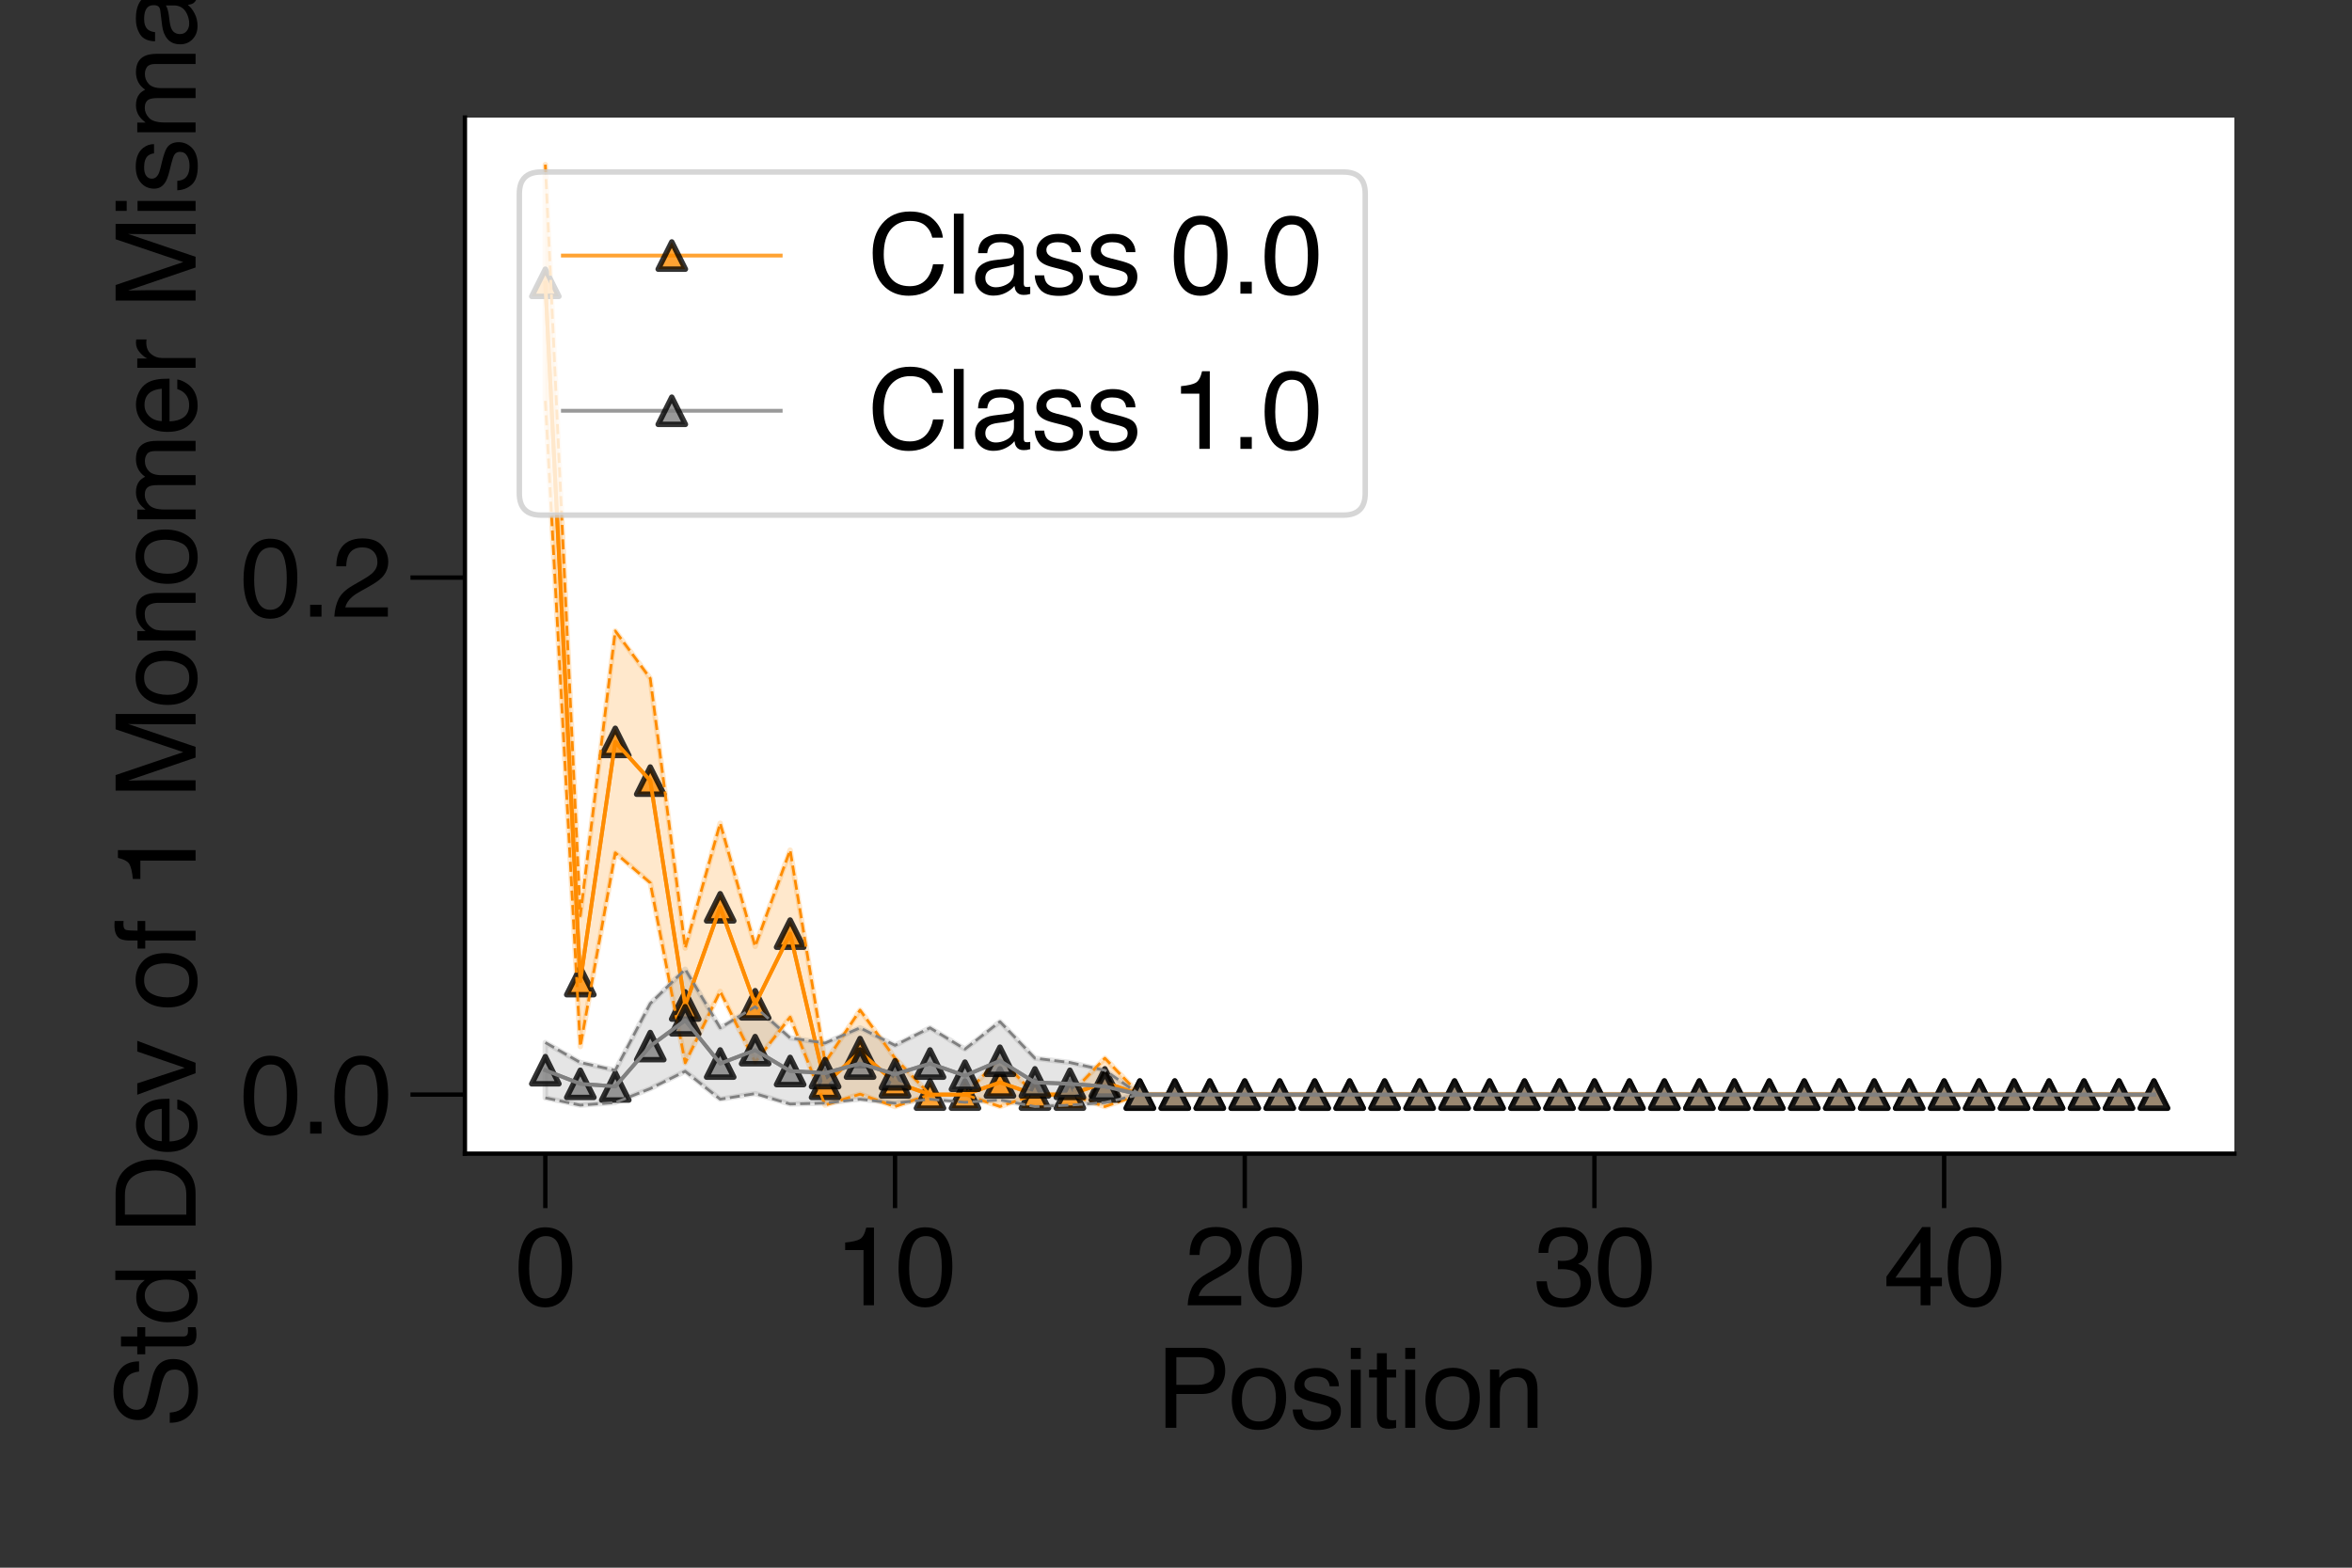 <?xml version="1.0" encoding="utf-8" standalone="no"?>
<!DOCTYPE svg PUBLIC "-//W3C//DTD SVG 1.1//EN"
  "http://www.w3.org/Graphics/SVG/1.1/DTD/svg11.dtd">
<svg height="288pt" version="1.1" viewBox="0 0 432 288" width="432pt" xmlns="http://www.w3.org/2000/svg" xmlns:xlink="http://www.w3.org/1999/xlink">
 <rect x="0" y="0" width="432" height="288" fill="#333333" stroke="none"/>
 <defs>
  <style type="text/css">*{stroke-linecap:butt;stroke-linejoin:round;}</style>
 </defs>
 <g id="figure_1">
  <g id="patch_1">
   <path d="M 0 288 
L 432 288 
L 432 0 
L 0 0 
z
" style="fill:none;"/>
  </g>
  <g id="axes_1">
   <g id="patch_2">
    <path d="M 85.39 211.94 
L 410.4 211.94 
L 410.4 21.6 
L 85.39 21.6 
z
" style="fill:#ffffff;"/>
   </g>
   <g id="PolyCollection_1">
    <defs>
     <path d="M 100.163 -257.748 
L 100.163 -214.356 
L 106.586 -95.747 
L 113.009 -131.325 
L 119.433 -125.814 
L 125.856 -92.743 
L 132.279 -105.871 
L 138.702 -92.869 
L 145.125 -101.139 
L 151.548 -84.972 
L 157.971 -86.997 
L 164.394 -84.712 
L 170.818 -86.915 
L 177.241 -86.915 
L 183.664 -84.712 
L 190.087 -86.915 
L 196.51 -86.915 
L 202.933 -84.712 
L 209.356 -86.915 
L 215.779 -86.915 
L 222.203 -86.915 
L 228.626 -86.915 
L 235.049 -86.915 
L 241.472 -86.915 
L 247.895 -86.915 
L 254.318 -86.915 
L 260.741 -86.915 
L 267.164 -86.915 
L 273.587 -86.915 
L 280.011 -86.915 
L 286.434 -86.915 
L 292.857 -86.915 
L 299.28 -86.915 
L 305.703 -86.915 
L 312.126 -86.915 
L 318.549 -86.915 
L 324.972 -86.915 
L 331.396 -86.915 
L 337.819 -86.915 
L 344.242 -86.915 
L 350.665 -86.915 
L 357.088 -86.915 
L 363.511 -86.915 
L 369.934 -86.915 
L 376.357 -86.915 
L 382.781 -86.915 
L 389.204 -86.915 
L 395.627 -86.915 
L 395.627 -86.915 
L 395.627 -86.915 
L 389.204 -86.915 
L 382.781 -86.915 
L 376.357 -86.915 
L 369.934 -86.915 
L 363.511 -86.915 
L 357.088 -86.915 
L 350.665 -86.915 
L 344.242 -86.915 
L 337.819 -86.915 
L 331.396 -86.915 
L 324.972 -86.915 
L 318.549 -86.915 
L 312.126 -86.915 
L 305.703 -86.915 
L 299.28 -86.915 
L 292.857 -86.915 
L 286.434 -86.915 
L 280.011 -86.915 
L 273.587 -86.915 
L 267.164 -86.915 
L 260.741 -86.915 
L 254.318 -86.915 
L 247.895 -86.915 
L 241.472 -86.915 
L 235.049 -86.915 
L 228.626 -86.915 
L 222.203 -86.915 
L 215.779 -86.915 
L 209.356 -86.915 
L 202.933 -93.596 
L 196.51 -86.915 
L 190.087 -86.915 
L 183.664 -93.596 
L 177.241 -86.915 
L 170.818 -86.915 
L 164.394 -93.596 
L 157.971 -102.435 
L 151.548 -92.807 
L 145.125 -131.825 
L 138.702 -114.136 
L 132.279 -136.764 
L 125.856 -113.827 
L 119.433 -163.373 
L 113.009 -172.09 
L 106.586 -119.778 
L 100.163 -257.748 
z
" id="mf8b99cc7fe" style="stroke:#ff8c00;stroke-opacity:0.2;"/>
    </defs>
    <g clip-path="url(#pf166069896)">
     <use style="fill:#ff8c00;fill-opacity:0.2;stroke:#ff8c00;stroke-opacity:0.2;" x="0" xlink:href="#mf8b99cc7fe" y="288"/>
    </g>
   </g>
   <g id="PolyCollection_2">
    <defs>
     <path d="M 100.163 -96.469 
L 100.163 -86.315 
L 106.586 -84.972 
L 113.009 -85.446 
L 119.433 -88.009 
L 125.856 -91.194 
L 132.279 -86.063 
L 138.702 -87.09 
L 145.125 -85.175 
L 151.548 -85.352 
L 157.971 -86.063 
L 164.394 -85.333 
L 170.818 -86.063 
L 177.241 -85.495 
L 183.664 -85.943 
L 190.087 -84.712 
L 196.51 -84.972 
L 202.933 -85.446 
L 209.356 -86.915 
L 215.779 -86.915 
L 222.203 -86.915 
L 228.626 -86.915 
L 235.049 -86.915 
L 241.472 -86.915 
L 247.895 -86.915 
L 254.318 -86.915 
L 260.741 -86.915 
L 267.164 -86.915 
L 273.587 -86.915 
L 280.011 -86.915 
L 286.434 -86.915 
L 292.857 -86.915 
L 299.28 -86.915 
L 305.703 -86.915 
L 312.126 -86.915 
L 318.549 -86.915 
L 324.972 -86.915 
L 331.396 -86.915 
L 337.819 -86.915 
L 344.242 -86.915 
L 350.665 -86.915 
L 357.088 -86.915 
L 363.511 -86.915 
L 369.934 -86.915 
L 376.357 -86.915 
L 382.781 -86.915 
L 389.204 -86.915 
L 395.627 -86.915 
L 395.627 -86.915 
L 395.627 -86.915 
L 389.204 -86.915 
L 382.781 -86.915 
L 376.357 -86.915 
L 369.934 -86.915 
L 363.511 -86.915 
L 357.088 -86.915 
L 350.665 -86.915 
L 344.242 -86.915 
L 337.819 -86.915 
L 331.396 -86.915 
L 324.972 -86.915 
L 318.549 -86.915 
L 312.126 -86.915 
L 305.703 -86.915 
L 299.28 -86.915 
L 292.857 -86.915 
L 286.434 -86.915 
L 280.011 -86.915 
L 273.587 -86.915 
L 267.164 -86.915 
L 260.741 -86.915 
L 254.318 -86.915 
L 247.895 -86.915 
L 241.472 -86.915 
L 235.049 -86.915 
L 228.626 -86.915 
L 222.203 -86.915 
L 215.779 -86.915 
L 209.356 -86.915 
L 202.933 -91.369 
L 196.51 -92.807 
L 190.087 -93.596 
L 183.664 -100.311 
L 177.241 -95.269 
L 170.818 -99.177 
L 164.394 -95.96 
L 157.971 -99.177 
L 151.548 -96.376 
L 145.125 -97.324 
L 138.702 -103.063 
L 132.279 -99.177 
L 125.856 -109.935 
L 119.433 -103.637 
L 113.009 -91.369 
L 106.586 -92.807 
L 100.163 -96.469 
z
" id="m84f4178a28" style="stroke:#808080;stroke-opacity:0.2;"/>
    </defs>
    <g clip-path="url(#pf166069896)">
     <use style="fill:#808080;fill-opacity:0.2;stroke:#808080;stroke-opacity:0.2;" x="0" xlink:href="#m84f4178a28" y="288"/>
    </g>
   </g>
   <g id="matplotlib.axis_1">
    <g id="xtick_1">
     <g id="line2d_1">
      <defs>
       <path d="M 0 0 
L 0 10 
" id="ma5771b38b2" style="stroke:#000000;stroke-width:0.8;"/>
      </defs>
      <g>
       <use style="stroke:#000000;stroke-width:0.8;" x="100.163" xlink:href="#ma5771b38b2" y="211.94"/>
      </g>
     </g>
     <g id="text_1">
      <!-- 0 -->
      <g transform="translate(94.602 239.787)scale(0.2 -0.2)">
       <defs>
        <path d="M 1731 4475 
Q 2600 4475 2988 3759 
Q 3288 3206 3288 2244 
Q 3288 1331 3016 734 
Q 2622 -122 1728 -122 
Q 922 -122 528 578 
Q 200 1163 200 2147 
Q 200 2909 397 3456 
Q 766 4475 1731 4475 
z
M 1725 391 
Q 2163 391 2422 778 
Q 2681 1166 2681 2222 
Q 2681 2984 2493 3476 
Q 2306 3969 1766 3969 
Q 1269 3969 1039 3501 
Q 809 3034 809 2125 
Q 809 1441 956 1025 
Q 1181 391 1725 391 
z
" id="Helvetica-30" transform="scale(0.016)"/>
       </defs>
       <use xlink:href="#Helvetica-30"/>
      </g>
     </g>
    </g>
    <g id="xtick_2">
     <g id="line2d_2">
      <g>
       <use style="stroke:#000000;stroke-width:0.8;" x="164.394" xlink:href="#ma5771b38b2" y="211.94"/>
      </g>
     </g>
     <g id="text_2">
      <!-- 10 -->
      <g transform="translate(153.273 239.787)scale(0.2 -0.2)">
       <defs>
        <path d="M 613 3169 
L 613 3600 
Q 1222 3659 1462 3798 
Q 1703 3938 1822 4456 
L 2266 4456 
L 2266 0 
L 1666 0 
L 1666 3169 
L 613 3169 
z
" id="Helvetica-31" transform="scale(0.016)"/>
       </defs>
       <use xlink:href="#Helvetica-31"/>
       <use x="55.615" xlink:href="#Helvetica-30"/>
      </g>
     </g>
    </g>
    <g id="xtick_3">
     <g id="line2d_3">
      <g>
       <use style="stroke:#000000;stroke-width:0.8;" x="228.626" xlink:href="#ma5771b38b2" y="211.94"/>
      </g>
     </g>
     <g id="text_3">
      <!-- 20 -->
      <g transform="translate(217.504 239.787)scale(0.2 -0.2)">
       <defs>
        <path d="M 200 0 
Q 231 578 439 1006 
Q 647 1434 1250 1784 
L 1850 2131 
Q 2253 2366 2416 2531 
Q 2672 2791 2672 3125 
Q 2672 3516 2437 3745 
Q 2203 3975 1813 3975 
Q 1234 3975 1013 3538 
Q 894 3303 881 2888 
L 309 2888 
Q 319 3472 525 3841 
Q 891 4491 1816 4491 
Q 2584 4491 2939 4075 
Q 3294 3659 3294 3150 
Q 3294 2613 2916 2231 
Q 2697 2009 2131 1694 
L 1703 1456 
Q 1397 1288 1222 1134 
Q 909 863 828 531 
L 3272 531 
L 3272 0 
L 200 0 
z
" id="Helvetica-32" transform="scale(0.016)"/>
       </defs>
       <use xlink:href="#Helvetica-32"/>
       <use x="55.615" xlink:href="#Helvetica-30"/>
      </g>
     </g>
    </g>
    <g id="xtick_4">
     <g id="line2d_4">
      <g>
       <use style="stroke:#000000;stroke-width:0.8;" x="292.857" xlink:href="#ma5771b38b2" y="211.94"/>
      </g>
     </g>
     <g id="text_4">
      <!-- 30 -->
      <g transform="translate(281.735 239.787)scale(0.2 -0.2)">
       <defs>
        <path d="M 1663 -122 
Q 869 -122 511 314 
Q 153 750 153 1375 
L 741 1375 
Q 778 941 903 744 
Q 1122 391 1694 391 
Q 2138 391 2406 628 
Q 2675 866 2675 1241 
Q 2675 1703 2392 1887 
Q 2109 2072 1606 2072 
Q 1550 2072 1492 2070 
Q 1434 2069 1375 2066 
L 1375 2563 
Q 1463 2553 1522 2550 
Q 1581 2547 1650 2547 
Q 1966 2547 2169 2647 
Q 2525 2822 2525 3272 
Q 2525 3606 2287 3787 
Q 2050 3969 1734 3969 
Q 1172 3969 956 3594 
Q 838 3388 822 3006 
L 266 3006 
Q 266 3506 466 3856 
Q 809 4481 1675 4481 
Q 2359 4481 2734 4176 
Q 3109 3872 3109 3294 
Q 3109 2881 2888 2625 
Q 2750 2466 2531 2375 
Q 2884 2278 3082 2001 
Q 3281 1725 3281 1325 
Q 3281 684 2859 281 
Q 2438 -122 1663 -122 
z
" id="Helvetica-33" transform="scale(0.016)"/>
       </defs>
       <use xlink:href="#Helvetica-33"/>
       <use x="55.615" xlink:href="#Helvetica-30"/>
      </g>
     </g>
    </g>
    <g id="xtick_5">
     <g id="line2d_5">
      <g>
       <use style="stroke:#000000;stroke-width:0.8;" x="357.088" xlink:href="#ma5771b38b2" y="211.94"/>
      </g>
     </g>
     <g id="text_5">
      <!-- 40 -->
      <g transform="translate(345.966 239.787)scale(0.2 -0.2)">
       <defs>
        <path d="M 2116 1584 
L 2116 3613 
L 681 1584 
L 2116 1584 
z
M 2125 0 
L 2125 1094 
L 163 1094 
L 163 1644 
L 2213 4488 
L 2688 4488 
L 2688 1584 
L 3347 1584 
L 3347 1094 
L 2688 1094 
L 2688 0 
L 2125 0 
z
" id="Helvetica-34" transform="scale(0.016)"/>
       </defs>
       <use xlink:href="#Helvetica-34"/>
       <use x="55.615" xlink:href="#Helvetica-30"/>
      </g>
     </g>
    </g>
    <g id="text_6">
     <!-- Position -->
     <g transform="translate(212.32 262.303)scale(0.2 -0.2)">
      <defs>
       <path d="M 547 4591 
L 2613 4591 
Q 3225 4591 3600 4245 
Q 3975 3900 3975 3275 
Q 3975 2738 3640 2339 
Q 3306 1941 2613 1941 
L 1169 1941 
L 1169 0 
L 547 0 
L 547 4591 
z
M 3347 3272 
Q 3347 3778 2972 3959 
Q 2766 4056 2406 4056 
L 1169 4056 
L 1169 2466 
L 2406 2466 
Q 2825 2466 3086 2644 
Q 3347 2822 3347 3272 
z
" id="Helvetica-50" transform="scale(0.016)"/>
       <path d="M 1741 363 
Q 2300 363 2508 786 
Q 2716 1209 2716 1728 
Q 2716 2197 2566 2491 
Q 2328 2953 1747 2953 
Q 1231 2953 997 2559 
Q 763 2166 763 1609 
Q 763 1075 997 719 
Q 1231 363 1741 363 
z
M 1763 3444 
Q 2409 3444 2856 3012 
Q 3303 2581 3303 1744 
Q 3303 934 2909 406 
Q 2516 -122 1688 -122 
Q 997 -122 590 345 
Q 184 813 184 1600 
Q 184 2444 612 2944 
Q 1041 3444 1763 3444 
z
M 1744 3428 
L 1744 3428 
z
" id="Helvetica-6f" transform="scale(0.016)"/>
       <path d="M 747 1050 
Q 772 769 888 619 
Q 1100 347 1625 347 
Q 1938 347 2175 483 
Q 2413 619 2413 903 
Q 2413 1119 2222 1231 
Q 2100 1300 1741 1391 
L 1294 1503 
Q 866 1609 663 1741 
Q 300 1969 300 2372 
Q 300 2847 642 3140 
Q 984 3434 1563 3434 
Q 2319 3434 2653 2991 
Q 2863 2709 2856 2384 
L 2325 2384 
Q 2309 2575 2191 2731 
Q 1997 2953 1519 2953 
Q 1200 2953 1036 2831 
Q 872 2709 872 2509 
Q 872 2291 1088 2159 
Q 1213 2081 1456 2022 
L 1828 1931 
Q 2434 1784 2641 1647 
Q 2969 1431 2969 969 
Q 2969 522 2630 197 
Q 2291 -128 1597 -128 
Q 850 -128 539 211 
Q 228 550 206 1050 
L 747 1050 
z
M 1578 3428 
L 1578 3428 
z
" id="Helvetica-73" transform="scale(0.016)"/>
       <path d="M 413 3331 
L 984 3331 
L 984 0 
L 413 0 
L 413 3331 
z
M 413 4591 
L 984 4591 
L 984 3953 
L 413 3953 
L 413 4591 
z
" id="Helvetica-69" transform="scale(0.016)"/>
       <path d="M 525 4281 
L 1094 4281 
L 1094 3347 
L 1628 3347 
L 1628 2888 
L 1094 2888 
L 1094 703 
Q 1094 528 1213 469 
Q 1278 434 1431 434 
Q 1472 434 1519 436 
Q 1566 438 1628 444 
L 1628 0 
Q 1531 -28 1426 -40 
Q 1322 -53 1200 -53 
Q 806 -53 665 148 
Q 525 350 525 672 
L 525 2888 
L 72 2888 
L 72 3347 
L 525 3347 
L 525 4281 
z
" id="Helvetica-74" transform="scale(0.016)"/>
       <path d="M 413 3347 
L 947 3347 
L 947 2872 
Q 1184 3166 1450 3294 
Q 1716 3422 2041 3422 
Q 2753 3422 3003 2925 
Q 3141 2653 3141 2147 
L 3141 0 
L 2569 0 
L 2569 2109 
Q 2569 2416 2478 2603 
Q 2328 2916 1934 2916 
Q 1734 2916 1606 2875 
Q 1375 2806 1200 2600 
Q 1059 2434 1017 2257 
Q 975 2081 975 1753 
L 975 0 
L 413 0 
L 413 3347 
z
M 1734 3428 
L 1734 3428 
z
" id="Helvetica-6e" transform="scale(0.016)"/>
      </defs>
      <use xlink:href="#Helvetica-50"/>
      <use x="66.699" xlink:href="#Helvetica-6f"/>
      <use x="122.314" xlink:href="#Helvetica-73"/>
      <use x="172.314" xlink:href="#Helvetica-69"/>
      <use x="194.531" xlink:href="#Helvetica-74"/>
      <use x="222.314" xlink:href="#Helvetica-69"/>
      <use x="244.531" xlink:href="#Helvetica-6f"/>
      <use x="300.146" xlink:href="#Helvetica-6e"/>
     </g>
    </g>
   </g>
   <g id="matplotlib.axis_2">
    <g id="ytick_1">
     <g id="line2d_6">
      <defs>
       <path d="M 0 0 
L -10 0 
" id="m9d0abf5a95" style="stroke:#000000;stroke-width:0.8;"/>
      </defs>
      <g>
       <use style="stroke:#000000;stroke-width:0.8;" x="85.39" xlink:href="#m9d0abf5a95" y="201.085"/>
      </g>
     </g>
     <g id="text_7">
      <!-- 0.0 -->
      <g transform="translate(44.09 208.258)scale(0.2 -0.2)">
       <defs>
        <path d="M 547 681 
L 1200 681 
L 1200 0 
L 547 0 
L 547 681 
z
" id="Helvetica-2e" transform="scale(0.016)"/>
       </defs>
       <use xlink:href="#Helvetica-30"/>
       <use x="55.615" xlink:href="#Helvetica-2e"/>
       <use x="83.398" xlink:href="#Helvetica-30"/>
      </g>
     </g>
    </g>
    <g id="ytick_2">
     <g id="line2d_7">
      <g>
       <use style="stroke:#000000;stroke-width:0.8;" x="85.39" xlink:href="#m9d0abf5a95" y="106.108"/>
      </g>
     </g>
     <g id="text_8">
      <!-- 0.2 -->
      <g transform="translate(44.09 113.281)scale(0.2 -0.2)">
       <use xlink:href="#Helvetica-30"/>
       <use x="55.615" xlink:href="#Helvetica-2e"/>
       <use x="83.398" xlink:href="#Helvetica-32"/>
      </g>
     </g>
    </g>
    <g id="text_9">
     <!-- Std Dev of 1 Monomer Mismatch -->
     <g transform="translate(35.921 262.367)rotate(-90)scale(0.2 -0.2)">
      <defs>
       <path d="M 894 1481 
Q 916 1091 1078 847 
Q 1388 391 2169 391 
Q 2519 391 2806 491 
Q 3363 684 3363 1184 
Q 3363 1559 3128 1719 
Q 2891 1875 2384 1991 
L 1763 2131 
Q 1153 2269 900 2434 
Q 463 2722 463 3294 
Q 463 3913 891 4309 
Q 1319 4706 2103 4706 
Q 2825 4706 3329 4357 
Q 3834 4009 3834 3244 
L 3250 3244 
Q 3203 3613 3050 3809 
Q 2766 4169 2084 4169 
Q 1534 4169 1293 3937 
Q 1053 3706 1053 3400 
Q 1053 3063 1334 2906 
Q 1519 2806 2169 2656 
L 2813 2509 
Q 3278 2403 3531 2219 
Q 3969 1897 3969 1284 
Q 3969 522 3414 194 
Q 2859 -134 2125 -134 
Q 1269 -134 784 303 
Q 300 738 309 1481 
L 894 1481 
z
M 2150 4716 
L 2150 4716 
z
" id="Helvetica-53" transform="scale(0.016)"/>
       <path d="M 769 1634 
Q 769 1097 997 734 
Q 1225 372 1728 372 
Q 2119 372 2370 708 
Q 2622 1044 2622 1672 
Q 2622 2306 2362 2611 
Q 2103 2916 1722 2916 
Q 1297 2916 1033 2591 
Q 769 2266 769 1634 
z
M 1616 3406 
Q 2000 3406 2259 3244 
Q 2409 3150 2600 2916 
L 2600 4606 
L 3141 4606 
L 3141 0 
L 2634 0 
L 2634 466 
Q 2438 156 2169 18 
Q 1900 -119 1553 -119 
Q 994 -119 584 351 
Q 175 822 175 1603 
Q 175 2334 548 2870 
Q 922 3406 1616 3406 
z
" id="Helvetica-64" transform="scale(0.016)"/>
       <path id="Helvetica-20" transform="scale(0.016)"/>
       <path d="M 2250 531 
Q 2566 531 2769 597 
Q 3131 719 3363 1066 
Q 3547 1344 3628 1778 
Q 3675 2038 3675 2259 
Q 3675 3113 3336 3584 
Q 2997 4056 2244 4056 
L 1141 4056 
L 1141 531 
L 2250 531 
z
M 516 4591 
L 2375 4591 
Q 3322 4591 3844 3919 
Q 4309 3313 4309 2366 
Q 4309 1634 4034 1044 
Q 3550 0 2369 0 
L 516 0 
L 516 4591 
z
" id="Helvetica-44" transform="scale(0.016)"/>
       <path d="M 1806 3422 
Q 2163 3422 2497 3255 
Q 2831 3088 3006 2822 
Q 3175 2569 3231 2231 
Q 3281 2000 3281 1494 
L 828 1494 
Q 844 984 1069 676 
Q 1294 369 1766 369 
Q 2206 369 2469 659 
Q 2619 828 2681 1050 
L 3234 1050 
Q 3213 866 3089 639 
Q 2966 413 2813 269 
Q 2556 19 2178 -69 
Q 1975 -119 1719 -119 
Q 1094 -119 659 336 
Q 225 791 225 1609 
Q 225 2416 662 2919 
Q 1100 3422 1806 3422 
z
M 2703 1941 
Q 2669 2306 2544 2525 
Q 2313 2931 1772 2931 
Q 1384 2931 1121 2651 
Q 859 2372 844 1941 
L 2703 1941 
z
M 1753 3428 
L 1753 3428 
z
" id="Helvetica-65" transform="scale(0.016)"/>
       <path d="M 688 3347 
L 1581 622 
L 2516 3347 
L 3131 3347 
L 1869 0 
L 1269 0 
L 34 3347 
L 688 3347 
z
" id="Helvetica-76" transform="scale(0.016)"/>
       <path d="M 553 3856 
Q 566 4206 675 4369 
Q 872 4656 1434 4656 
Q 1488 4656 1544 4653 
Q 1600 4650 1672 4644 
L 1672 4131 
Q 1584 4138 1545 4139 
Q 1506 4141 1472 4141 
Q 1216 4141 1166 4008 
Q 1116 3875 1116 3331 
L 1672 3331 
L 1672 2888 
L 1109 2888 
L 1109 0 
L 553 0 
L 553 2888 
L 88 2888 
L 88 3331 
L 553 3331 
L 553 3856 
z
" id="Helvetica-66" transform="scale(0.016)"/>
       <path d="M 472 4591 
L 1363 4591 
L 2681 709 
L 3991 4591 
L 4872 4591 
L 4872 0 
L 4281 0 
L 4281 2709 
Q 4281 2850 4287 3175 
Q 4294 3500 4294 3872 
L 2984 0 
L 2369 0 
L 1050 3872 
L 1050 3731 
Q 1050 3563 1058 3217 
Q 1066 2872 1066 2709 
L 1066 0 
L 472 0 
L 472 4591 
z
" id="Helvetica-4d" transform="scale(0.016)"/>
       <path d="M 413 3347 
L 969 3347 
L 969 2872 
Q 1169 3119 1331 3231 
Q 1609 3422 1963 3422 
Q 2363 3422 2606 3225 
Q 2744 3113 2856 2894 
Q 3044 3163 3297 3292 
Q 3550 3422 3866 3422 
Q 4541 3422 4784 2934 
Q 4916 2672 4916 2228 
L 4916 0 
L 4331 0 
L 4331 2325 
Q 4331 2659 4164 2784 
Q 3997 2909 3756 2909 
Q 3425 2909 3186 2687 
Q 2947 2466 2947 1947 
L 2947 0 
L 2375 0 
L 2375 2184 
Q 2375 2525 2294 2681 
Q 2166 2916 1816 2916 
Q 1497 2916 1236 2669 
Q 975 2422 975 1775 
L 975 0 
L 413 0 
L 413 3347 
z
" id="Helvetica-6d" transform="scale(0.016)"/>
       <path d="M 428 3347 
L 963 3347 
L 963 2769 
Q 1028 2938 1284 3180 
Q 1541 3422 1875 3422 
Q 1891 3422 1928 3419 
Q 1966 3416 2056 3406 
L 2056 2813 
Q 2006 2822 1964 2825 
Q 1922 2828 1872 2828 
Q 1447 2828 1219 2554 
Q 991 2281 991 1925 
L 991 0 
L 428 0 
L 428 3347 
z
" id="Helvetica-72" transform="scale(0.016)"/>
       <path d="M 844 891 
Q 844 647 1022 506 
Q 1200 366 1444 366 
Q 1741 366 2019 503 
Q 2488 731 2488 1250 
L 2488 1703 
Q 2384 1638 2221 1594 
Q 2059 1550 1903 1531 
L 1563 1488 
Q 1256 1447 1103 1359 
Q 844 1213 844 891 
z
M 2206 2028 
Q 2400 2053 2466 2191 
Q 2503 2266 2503 2406 
Q 2503 2694 2298 2823 
Q 2094 2953 1713 2953 
Q 1272 2953 1088 2716 
Q 984 2584 953 2325 
L 428 2325 
Q 444 2944 830 3186 
Q 1216 3428 1725 3428 
Q 2316 3428 2684 3203 
Q 3050 2978 3050 2503 
L 3050 575 
Q 3050 488 3086 434 
Q 3122 381 3238 381 
Q 3275 381 3322 386 
Q 3369 391 3422 400 
L 3422 -16 
Q 3291 -53 3222 -62 
Q 3153 -72 3034 -72 
Q 2744 -72 2613 134 
Q 2544 244 2516 444 
Q 2344 219 2022 53 
Q 1700 -113 1313 -113 
Q 847 -113 551 170 
Q 256 453 256 878 
Q 256 1344 547 1600 
Q 838 1856 1309 1916 
L 2206 2028 
z
M 1741 3428 
L 1741 3428 
z
" id="Helvetica-61" transform="scale(0.016)"/>
       <path d="M 1703 3444 
Q 2269 3444 2623 3169 
Q 2978 2894 3050 2222 
L 2503 2222 
Q 2453 2531 2275 2736 
Q 2097 2941 1703 2941 
Q 1166 2941 934 2416 
Q 784 2075 784 1575 
Q 784 1072 996 728 
Q 1209 384 1666 384 
Q 2016 384 2220 598 
Q 2425 813 2503 1184 
L 3050 1184 
Q 2956 519 2581 211 
Q 2206 -97 1622 -97 
Q 966 -97 575 383 
Q 184 863 184 1581 
Q 184 2463 612 2953 
Q 1041 3444 1703 3444 
z
M 1616 3428 
L 1616 3428 
z
" id="Helvetica-63" transform="scale(0.016)"/>
       <path d="M 413 4606 
L 975 4606 
L 975 2894 
Q 1175 3147 1334 3250 
Q 1606 3428 2013 3428 
Q 2741 3428 3000 2919 
Q 3141 2641 3141 2147 
L 3141 0 
L 2563 0 
L 2563 2109 
Q 2563 2478 2469 2650 
Q 2316 2925 1894 2925 
Q 1544 2925 1259 2684 
Q 975 2444 975 1775 
L 975 0 
L 413 0 
L 413 4606 
z
" id="Helvetica-68" transform="scale(0.016)"/>
      </defs>
      <use xlink:href="#Helvetica-53"/>
      <use x="66.699" xlink:href="#Helvetica-74"/>
      <use x="94.482" xlink:href="#Helvetica-64"/>
      <use x="150.098" xlink:href="#Helvetica-20"/>
      <use x="177.881" xlink:href="#Helvetica-44"/>
      <use x="250.098" xlink:href="#Helvetica-65"/>
      <use x="305.713" xlink:href="#Helvetica-76"/>
      <use x="355.713" xlink:href="#Helvetica-20"/>
      <use x="383.496" xlink:href="#Helvetica-6f"/>
      <use x="439.111" xlink:href="#Helvetica-66"/>
      <use x="466.895" xlink:href="#Helvetica-20"/>
      <use x="494.678" xlink:href="#Helvetica-31"/>
      <use x="550.293" xlink:href="#Helvetica-20"/>
      <use x="578.076" xlink:href="#Helvetica-4d"/>
      <use x="661.377" xlink:href="#Helvetica-6f"/>
      <use x="716.992" xlink:href="#Helvetica-6e"/>
      <use x="772.607" xlink:href="#Helvetica-6f"/>
      <use x="828.223" xlink:href="#Helvetica-6d"/>
      <use x="911.523" xlink:href="#Helvetica-65"/>
      <use x="967.139" xlink:href="#Helvetica-72"/>
      <use x="1000.439" xlink:href="#Helvetica-20"/>
      <use x="1028.223" xlink:href="#Helvetica-4d"/>
      <use x="1111.523" xlink:href="#Helvetica-69"/>
      <use x="1133.74" xlink:href="#Helvetica-73"/>
      <use x="1183.74" xlink:href="#Helvetica-6d"/>
      <use x="1267.041" xlink:href="#Helvetica-61"/>
      <use x="1322.656" xlink:href="#Helvetica-74"/>
      <use x="1350.439" xlink:href="#Helvetica-63"/>
      <use x="1400.439" xlink:href="#Helvetica-68"/>
     </g>
    </g>
   </g>
   <g id="line2d_8">
    <path clip-path="url(#pf166069896)" d="M 100.163 51.948 
L 106.586 180.238 
L 113.009 136.292 
L 119.433 143.407 
L 125.856 184.715 
L 132.279 166.682 
L 138.702 184.498 
L 145.125 171.518 
L 151.548 199.111 
L 157.971 193.284 
L 164.394 198.846 
L 170.818 201.085 
L 177.241 201.085 
L 183.664 198.846 
L 190.087 201.085 
L 196.51 201.085 
L 202.933 198.846 
L 209.356 201.085 
L 215.779 201.085 
L 222.203 201.085 
L 228.626 201.085 
L 235.049 201.085 
L 241.472 201.085 
L 247.895 201.085 
L 254.318 201.085 
L 260.741 201.085 
L 267.164 201.085 
L 273.587 201.085 
L 280.011 201.085 
L 286.434 201.085 
L 292.857 201.085 
L 299.28 201.085 
L 305.703 201.085 
L 312.126 201.085 
L 318.549 201.085 
L 324.972 201.085 
L 331.396 201.085 
L 337.819 201.085 
L 344.242 201.085 
L 350.665 201.085 
L 357.088 201.085 
L 363.511 201.085 
L 369.934 201.085 
L 376.357 201.085 
L 382.781 201.085 
L 389.204 201.085 
L 395.627 201.085 
" style="fill:none;stroke:#ff8c00;stroke-linecap:square;stroke-opacity:0.8;stroke-width:0.7;"/>
    <defs>
     <path d="M 0 -2.5 
L -2.5 2.5 
L 2.5 2.5 
z
" id="m9ff96c1c00" style="stroke:#000000;stroke-linejoin:miter;stroke-opacity:0.8;"/>
    </defs>
    <g clip-path="url(#pf166069896)">
     <use style="fill:#ff8c00;fill-opacity:0.8;stroke:#000000;stroke-linejoin:miter;stroke-opacity:0.8;" x="100.163" xlink:href="#m9ff96c1c00" y="51.948"/>
     <use style="fill:#ff8c00;fill-opacity:0.8;stroke:#000000;stroke-linejoin:miter;stroke-opacity:0.8;" x="106.586" xlink:href="#m9ff96c1c00" y="180.238"/>
     <use style="fill:#ff8c00;fill-opacity:0.8;stroke:#000000;stroke-linejoin:miter;stroke-opacity:0.8;" x="113.009" xlink:href="#m9ff96c1c00" y="136.292"/>
     <use style="fill:#ff8c00;fill-opacity:0.8;stroke:#000000;stroke-linejoin:miter;stroke-opacity:0.8;" x="119.433" xlink:href="#m9ff96c1c00" y="143.407"/>
     <use style="fill:#ff8c00;fill-opacity:0.8;stroke:#000000;stroke-linejoin:miter;stroke-opacity:0.8;" x="125.856" xlink:href="#m9ff96c1c00" y="184.715"/>
     <use style="fill:#ff8c00;fill-opacity:0.8;stroke:#000000;stroke-linejoin:miter;stroke-opacity:0.8;" x="132.279" xlink:href="#m9ff96c1c00" y="166.682"/>
     <use style="fill:#ff8c00;fill-opacity:0.8;stroke:#000000;stroke-linejoin:miter;stroke-opacity:0.8;" x="138.702" xlink:href="#m9ff96c1c00" y="184.498"/>
     <use style="fill:#ff8c00;fill-opacity:0.8;stroke:#000000;stroke-linejoin:miter;stroke-opacity:0.8;" x="145.125" xlink:href="#m9ff96c1c00" y="171.518"/>
     <use style="fill:#ff8c00;fill-opacity:0.8;stroke:#000000;stroke-linejoin:miter;stroke-opacity:0.8;" x="151.548" xlink:href="#m9ff96c1c00" y="199.111"/>
     <use style="fill:#ff8c00;fill-opacity:0.8;stroke:#000000;stroke-linejoin:miter;stroke-opacity:0.8;" x="157.971" xlink:href="#m9ff96c1c00" y="193.284"/>
     <use style="fill:#ff8c00;fill-opacity:0.8;stroke:#000000;stroke-linejoin:miter;stroke-opacity:0.8;" x="164.394" xlink:href="#m9ff96c1c00" y="198.846"/>
     <use style="fill:#ff8c00;fill-opacity:0.8;stroke:#000000;stroke-linejoin:miter;stroke-opacity:0.8;" x="170.818" xlink:href="#m9ff96c1c00" y="201.085"/>
     <use style="fill:#ff8c00;fill-opacity:0.8;stroke:#000000;stroke-linejoin:miter;stroke-opacity:0.8;" x="177.241" xlink:href="#m9ff96c1c00" y="201.085"/>
     <use style="fill:#ff8c00;fill-opacity:0.8;stroke:#000000;stroke-linejoin:miter;stroke-opacity:0.8;" x="183.664" xlink:href="#m9ff96c1c00" y="198.846"/>
     <use style="fill:#ff8c00;fill-opacity:0.8;stroke:#000000;stroke-linejoin:miter;stroke-opacity:0.8;" x="190.087" xlink:href="#m9ff96c1c00" y="201.085"/>
     <use style="fill:#ff8c00;fill-opacity:0.8;stroke:#000000;stroke-linejoin:miter;stroke-opacity:0.8;" x="196.51" xlink:href="#m9ff96c1c00" y="201.085"/>
     <use style="fill:#ff8c00;fill-opacity:0.8;stroke:#000000;stroke-linejoin:miter;stroke-opacity:0.8;" x="202.933" xlink:href="#m9ff96c1c00" y="198.846"/>
     <use style="fill:#ff8c00;fill-opacity:0.8;stroke:#000000;stroke-linejoin:miter;stroke-opacity:0.8;" x="209.356" xlink:href="#m9ff96c1c00" y="201.085"/>
     <use style="fill:#ff8c00;fill-opacity:0.8;stroke:#000000;stroke-linejoin:miter;stroke-opacity:0.8;" x="215.779" xlink:href="#m9ff96c1c00" y="201.085"/>
     <use style="fill:#ff8c00;fill-opacity:0.8;stroke:#000000;stroke-linejoin:miter;stroke-opacity:0.8;" x="222.203" xlink:href="#m9ff96c1c00" y="201.085"/>
     <use style="fill:#ff8c00;fill-opacity:0.8;stroke:#000000;stroke-linejoin:miter;stroke-opacity:0.8;" x="228.626" xlink:href="#m9ff96c1c00" y="201.085"/>
     <use style="fill:#ff8c00;fill-opacity:0.8;stroke:#000000;stroke-linejoin:miter;stroke-opacity:0.8;" x="235.049" xlink:href="#m9ff96c1c00" y="201.085"/>
     <use style="fill:#ff8c00;fill-opacity:0.8;stroke:#000000;stroke-linejoin:miter;stroke-opacity:0.8;" x="241.472" xlink:href="#m9ff96c1c00" y="201.085"/>
     <use style="fill:#ff8c00;fill-opacity:0.8;stroke:#000000;stroke-linejoin:miter;stroke-opacity:0.8;" x="247.895" xlink:href="#m9ff96c1c00" y="201.085"/>
     <use style="fill:#ff8c00;fill-opacity:0.8;stroke:#000000;stroke-linejoin:miter;stroke-opacity:0.8;" x="254.318" xlink:href="#m9ff96c1c00" y="201.085"/>
     <use style="fill:#ff8c00;fill-opacity:0.8;stroke:#000000;stroke-linejoin:miter;stroke-opacity:0.8;" x="260.741" xlink:href="#m9ff96c1c00" y="201.085"/>
     <use style="fill:#ff8c00;fill-opacity:0.8;stroke:#000000;stroke-linejoin:miter;stroke-opacity:0.8;" x="267.164" xlink:href="#m9ff96c1c00" y="201.085"/>
     <use style="fill:#ff8c00;fill-opacity:0.8;stroke:#000000;stroke-linejoin:miter;stroke-opacity:0.8;" x="273.587" xlink:href="#m9ff96c1c00" y="201.085"/>
     <use style="fill:#ff8c00;fill-opacity:0.8;stroke:#000000;stroke-linejoin:miter;stroke-opacity:0.8;" x="280.011" xlink:href="#m9ff96c1c00" y="201.085"/>
     <use style="fill:#ff8c00;fill-opacity:0.8;stroke:#000000;stroke-linejoin:miter;stroke-opacity:0.8;" x="286.434" xlink:href="#m9ff96c1c00" y="201.085"/>
     <use style="fill:#ff8c00;fill-opacity:0.8;stroke:#000000;stroke-linejoin:miter;stroke-opacity:0.8;" x="292.857" xlink:href="#m9ff96c1c00" y="201.085"/>
     <use style="fill:#ff8c00;fill-opacity:0.8;stroke:#000000;stroke-linejoin:miter;stroke-opacity:0.8;" x="299.28" xlink:href="#m9ff96c1c00" y="201.085"/>
     <use style="fill:#ff8c00;fill-opacity:0.8;stroke:#000000;stroke-linejoin:miter;stroke-opacity:0.8;" x="305.703" xlink:href="#m9ff96c1c00" y="201.085"/>
     <use style="fill:#ff8c00;fill-opacity:0.8;stroke:#000000;stroke-linejoin:miter;stroke-opacity:0.8;" x="312.126" xlink:href="#m9ff96c1c00" y="201.085"/>
     <use style="fill:#ff8c00;fill-opacity:0.8;stroke:#000000;stroke-linejoin:miter;stroke-opacity:0.8;" x="318.549" xlink:href="#m9ff96c1c00" y="201.085"/>
     <use style="fill:#ff8c00;fill-opacity:0.8;stroke:#000000;stroke-linejoin:miter;stroke-opacity:0.8;" x="324.972" xlink:href="#m9ff96c1c00" y="201.085"/>
     <use style="fill:#ff8c00;fill-opacity:0.8;stroke:#000000;stroke-linejoin:miter;stroke-opacity:0.8;" x="331.396" xlink:href="#m9ff96c1c00" y="201.085"/>
     <use style="fill:#ff8c00;fill-opacity:0.8;stroke:#000000;stroke-linejoin:miter;stroke-opacity:0.8;" x="337.819" xlink:href="#m9ff96c1c00" y="201.085"/>
     <use style="fill:#ff8c00;fill-opacity:0.8;stroke:#000000;stroke-linejoin:miter;stroke-opacity:0.8;" x="344.242" xlink:href="#m9ff96c1c00" y="201.085"/>
     <use style="fill:#ff8c00;fill-opacity:0.8;stroke:#000000;stroke-linejoin:miter;stroke-opacity:0.8;" x="350.665" xlink:href="#m9ff96c1c00" y="201.085"/>
     <use style="fill:#ff8c00;fill-opacity:0.8;stroke:#000000;stroke-linejoin:miter;stroke-opacity:0.8;" x="357.088" xlink:href="#m9ff96c1c00" y="201.085"/>
     <use style="fill:#ff8c00;fill-opacity:0.8;stroke:#000000;stroke-linejoin:miter;stroke-opacity:0.8;" x="363.511" xlink:href="#m9ff96c1c00" y="201.085"/>
     <use style="fill:#ff8c00;fill-opacity:0.8;stroke:#000000;stroke-linejoin:miter;stroke-opacity:0.8;" x="369.934" xlink:href="#m9ff96c1c00" y="201.085"/>
     <use style="fill:#ff8c00;fill-opacity:0.8;stroke:#000000;stroke-linejoin:miter;stroke-opacity:0.8;" x="376.357" xlink:href="#m9ff96c1c00" y="201.085"/>
     <use style="fill:#ff8c00;fill-opacity:0.8;stroke:#000000;stroke-linejoin:miter;stroke-opacity:0.8;" x="382.781" xlink:href="#m9ff96c1c00" y="201.085"/>
     <use style="fill:#ff8c00;fill-opacity:0.8;stroke:#000000;stroke-linejoin:miter;stroke-opacity:0.8;" x="389.204" xlink:href="#m9ff96c1c00" y="201.085"/>
     <use style="fill:#ff8c00;fill-opacity:0.8;stroke:#000000;stroke-linejoin:miter;stroke-opacity:0.8;" x="395.627" xlink:href="#m9ff96c1c00" y="201.085"/>
    </g>
   </g>
   <g id="line2d_9">
    <path clip-path="url(#pf166069896)" d="M 100.163 51.948 
L 106.586 180.238 
L 113.009 136.292 
L 119.433 143.407 
L 125.856 184.715 
L 132.279 166.682 
L 138.702 184.498 
L 145.125 171.518 
L 151.548 199.111 
L 157.971 193.284 
L 164.394 198.846 
L 170.818 201.085 
L 177.241 201.085 
L 183.664 198.846 
L 190.087 201.085 
L 196.51 201.085 
L 202.933 198.846 
L 209.356 201.085 
L 215.779 201.085 
L 222.203 201.085 
L 228.626 201.085 
L 235.049 201.085 
L 241.472 201.085 
L 247.895 201.085 
L 254.318 201.085 
L 260.741 201.085 
L 267.164 201.085 
L 273.587 201.085 
L 280.011 201.085 
L 286.434 201.085 
L 292.857 201.085 
L 299.28 201.085 
L 305.703 201.085 
L 312.126 201.085 
L 318.549 201.085 
L 324.972 201.085 
L 331.396 201.085 
L 337.819 201.085 
L 344.242 201.085 
L 350.665 201.085 
L 357.088 201.085 
L 363.511 201.085 
L 369.934 201.085 
L 376.357 201.085 
L 382.781 201.085 
L 389.204 201.085 
L 395.627 201.085 
" style="fill:none;stroke:#ff8c00;stroke-linecap:square;stroke-width:0.7;"/>
   </g>
   <g id="line2d_10">
    <path clip-path="url(#pf166069896)" d="M 100.163 73.644 
L 106.586 192.253 
L 113.009 156.675 
L 119.433 162.186 
L 125.856 195.257 
L 132.279 182.129 
L 138.702 195.131 
L 145.125 186.861 
L 151.548 203.028 
L 157.971 201.003 
L 164.394 203.288 
L 170.818 201.085 
L 177.241 201.085 
L 183.664 203.288 
L 190.087 201.085 
L 196.51 201.085 
L 202.933 203.288 
L 209.356 201.085 
L 215.779 201.085 
L 222.203 201.085 
L 228.626 201.085 
L 235.049 201.085 
L 241.472 201.085 
L 247.895 201.085 
L 254.318 201.085 
L 260.741 201.085 
L 267.164 201.085 
L 273.587 201.085 
L 280.011 201.085 
L 286.434 201.085 
L 292.857 201.085 
L 299.28 201.085 
L 305.703 201.085 
L 312.126 201.085 
L 318.549 201.085 
L 324.972 201.085 
L 331.396 201.085 
L 337.819 201.085 
L 344.242 201.085 
L 350.665 201.085 
L 357.088 201.085 
L 363.511 201.085 
L 369.934 201.085 
L 376.357 201.085 
L 382.781 201.085 
L 389.204 201.085 
L 395.627 201.085 
" style="fill:none;stroke:#ff8c00;stroke-dasharray:1.85,0.8;stroke-dashoffset:0;stroke-width:0.5;"/>
   </g>
   <g id="line2d_11">
    <path clip-path="url(#pf166069896)" d="M 100.163 30.252 
L 106.586 168.222 
L 113.009 115.91 
L 119.433 124.627 
L 125.856 174.173 
L 132.279 151.236 
L 138.702 173.864 
L 145.125 156.175 
L 151.548 195.193 
L 157.971 185.565 
L 164.394 194.404 
L 170.818 201.085 
L 177.241 201.085 
L 183.664 194.404 
L 190.087 201.085 
L 196.51 201.085 
L 202.933 194.404 
L 209.356 201.085 
L 215.779 201.085 
L 222.203 201.085 
L 228.626 201.085 
L 235.049 201.085 
L 241.472 201.085 
L 247.895 201.085 
L 254.318 201.085 
L 260.741 201.085 
L 267.164 201.085 
L 273.587 201.085 
L 280.011 201.085 
L 286.434 201.085 
L 292.857 201.085 
L 299.28 201.085 
L 305.703 201.085 
L 312.126 201.085 
L 318.549 201.085 
L 324.972 201.085 
L 331.396 201.085 
L 337.819 201.085 
L 344.242 201.085 
L 350.665 201.085 
L 357.088 201.085 
L 363.511 201.085 
L 369.934 201.085 
L 376.357 201.085 
L 382.781 201.085 
L 389.204 201.085 
L 395.627 201.085 
" style="fill:none;stroke:#ff8c00;stroke-dasharray:1.85,0.8;stroke-dashoffset:0;stroke-width:0.5;"/>
   </g>
   <g id="line2d_12">
    <path clip-path="url(#pf166069896)" d="M 100.163 196.608 
L 106.586 199.111 
L 113.009 199.592 
L 119.433 192.177 
L 125.856 187.436 
L 132.279 195.38 
L 138.702 192.923 
L 145.125 196.751 
L 151.548 197.136 
L 157.971 195.38 
L 164.394 197.354 
L 170.818 195.38 
L 177.241 197.618 
L 183.664 194.873 
L 190.087 198.846 
L 196.51 199.111 
L 202.933 199.592 
L 209.356 201.085 
L 215.779 201.085 
L 222.203 201.085 
L 228.626 201.085 
L 235.049 201.085 
L 241.472 201.085 
L 247.895 201.085 
L 254.318 201.085 
L 260.741 201.085 
L 267.164 201.085 
L 273.587 201.085 
L 280.011 201.085 
L 286.434 201.085 
L 292.857 201.085 
L 299.28 201.085 
L 305.703 201.085 
L 312.126 201.085 
L 318.549 201.085 
L 324.972 201.085 
L 331.396 201.085 
L 337.819 201.085 
L 344.242 201.085 
L 350.665 201.085 
L 357.088 201.085 
L 363.511 201.085 
L 369.934 201.085 
L 376.357 201.085 
L 382.781 201.085 
L 389.204 201.085 
L 395.627 201.085 
" style="fill:none;stroke:#808080;stroke-linecap:square;stroke-opacity:0.8;stroke-width:0.7;"/>
    <defs>
     <path d="M 0 -2.5 
L -2.5 2.5 
L 2.5 2.5 
z
" id="mcb42631c5c" style="stroke:#000000;stroke-linejoin:miter;stroke-opacity:0.8;"/>
    </defs>
    <g clip-path="url(#pf166069896)">
     <use style="fill:#808080;fill-opacity:0.8;stroke:#000000;stroke-linejoin:miter;stroke-opacity:0.8;" x="100.163" xlink:href="#mcb42631c5c" y="196.608"/>
     <use style="fill:#808080;fill-opacity:0.8;stroke:#000000;stroke-linejoin:miter;stroke-opacity:0.8;" x="106.586" xlink:href="#mcb42631c5c" y="199.111"/>
     <use style="fill:#808080;fill-opacity:0.8;stroke:#000000;stroke-linejoin:miter;stroke-opacity:0.8;" x="113.009" xlink:href="#mcb42631c5c" y="199.592"/>
     <use style="fill:#808080;fill-opacity:0.8;stroke:#000000;stroke-linejoin:miter;stroke-opacity:0.8;" x="119.433" xlink:href="#mcb42631c5c" y="192.177"/>
     <use style="fill:#808080;fill-opacity:0.8;stroke:#000000;stroke-linejoin:miter;stroke-opacity:0.8;" x="125.856" xlink:href="#mcb42631c5c" y="187.436"/>
     <use style="fill:#808080;fill-opacity:0.8;stroke:#000000;stroke-linejoin:miter;stroke-opacity:0.8;" x="132.279" xlink:href="#mcb42631c5c" y="195.38"/>
     <use style="fill:#808080;fill-opacity:0.8;stroke:#000000;stroke-linejoin:miter;stroke-opacity:0.8;" x="138.702" xlink:href="#mcb42631c5c" y="192.923"/>
     <use style="fill:#808080;fill-opacity:0.8;stroke:#000000;stroke-linejoin:miter;stroke-opacity:0.8;" x="145.125" xlink:href="#mcb42631c5c" y="196.751"/>
     <use style="fill:#808080;fill-opacity:0.8;stroke:#000000;stroke-linejoin:miter;stroke-opacity:0.8;" x="151.548" xlink:href="#mcb42631c5c" y="197.136"/>
     <use style="fill:#808080;fill-opacity:0.8;stroke:#000000;stroke-linejoin:miter;stroke-opacity:0.8;" x="157.971" xlink:href="#mcb42631c5c" y="195.38"/>
     <use style="fill:#808080;fill-opacity:0.8;stroke:#000000;stroke-linejoin:miter;stroke-opacity:0.8;" x="164.394" xlink:href="#mcb42631c5c" y="197.354"/>
     <use style="fill:#808080;fill-opacity:0.8;stroke:#000000;stroke-linejoin:miter;stroke-opacity:0.8;" x="170.818" xlink:href="#mcb42631c5c" y="195.38"/>
     <use style="fill:#808080;fill-opacity:0.8;stroke:#000000;stroke-linejoin:miter;stroke-opacity:0.8;" x="177.241" xlink:href="#mcb42631c5c" y="197.618"/>
     <use style="fill:#808080;fill-opacity:0.8;stroke:#000000;stroke-linejoin:miter;stroke-opacity:0.8;" x="183.664" xlink:href="#mcb42631c5c" y="194.873"/>
     <use style="fill:#808080;fill-opacity:0.8;stroke:#000000;stroke-linejoin:miter;stroke-opacity:0.8;" x="190.087" xlink:href="#mcb42631c5c" y="198.846"/>
     <use style="fill:#808080;fill-opacity:0.8;stroke:#000000;stroke-linejoin:miter;stroke-opacity:0.8;" x="196.51" xlink:href="#mcb42631c5c" y="199.111"/>
     <use style="fill:#808080;fill-opacity:0.8;stroke:#000000;stroke-linejoin:miter;stroke-opacity:0.8;" x="202.933" xlink:href="#mcb42631c5c" y="199.592"/>
     <use style="fill:#808080;fill-opacity:0.8;stroke:#000000;stroke-linejoin:miter;stroke-opacity:0.8;" x="209.356" xlink:href="#mcb42631c5c" y="201.085"/>
     <use style="fill:#808080;fill-opacity:0.8;stroke:#000000;stroke-linejoin:miter;stroke-opacity:0.8;" x="215.779" xlink:href="#mcb42631c5c" y="201.085"/>
     <use style="fill:#808080;fill-opacity:0.8;stroke:#000000;stroke-linejoin:miter;stroke-opacity:0.8;" x="222.203" xlink:href="#mcb42631c5c" y="201.085"/>
     <use style="fill:#808080;fill-opacity:0.8;stroke:#000000;stroke-linejoin:miter;stroke-opacity:0.8;" x="228.626" xlink:href="#mcb42631c5c" y="201.085"/>
     <use style="fill:#808080;fill-opacity:0.8;stroke:#000000;stroke-linejoin:miter;stroke-opacity:0.8;" x="235.049" xlink:href="#mcb42631c5c" y="201.085"/>
     <use style="fill:#808080;fill-opacity:0.8;stroke:#000000;stroke-linejoin:miter;stroke-opacity:0.8;" x="241.472" xlink:href="#mcb42631c5c" y="201.085"/>
     <use style="fill:#808080;fill-opacity:0.8;stroke:#000000;stroke-linejoin:miter;stroke-opacity:0.8;" x="247.895" xlink:href="#mcb42631c5c" y="201.085"/>
     <use style="fill:#808080;fill-opacity:0.8;stroke:#000000;stroke-linejoin:miter;stroke-opacity:0.8;" x="254.318" xlink:href="#mcb42631c5c" y="201.085"/>
     <use style="fill:#808080;fill-opacity:0.8;stroke:#000000;stroke-linejoin:miter;stroke-opacity:0.8;" x="260.741" xlink:href="#mcb42631c5c" y="201.085"/>
     <use style="fill:#808080;fill-opacity:0.8;stroke:#000000;stroke-linejoin:miter;stroke-opacity:0.8;" x="267.164" xlink:href="#mcb42631c5c" y="201.085"/>
     <use style="fill:#808080;fill-opacity:0.8;stroke:#000000;stroke-linejoin:miter;stroke-opacity:0.8;" x="273.587" xlink:href="#mcb42631c5c" y="201.085"/>
     <use style="fill:#808080;fill-opacity:0.8;stroke:#000000;stroke-linejoin:miter;stroke-opacity:0.8;" x="280.011" xlink:href="#mcb42631c5c" y="201.085"/>
     <use style="fill:#808080;fill-opacity:0.8;stroke:#000000;stroke-linejoin:miter;stroke-opacity:0.8;" x="286.434" xlink:href="#mcb42631c5c" y="201.085"/>
     <use style="fill:#808080;fill-opacity:0.8;stroke:#000000;stroke-linejoin:miter;stroke-opacity:0.8;" x="292.857" xlink:href="#mcb42631c5c" y="201.085"/>
     <use style="fill:#808080;fill-opacity:0.8;stroke:#000000;stroke-linejoin:miter;stroke-opacity:0.8;" x="299.28" xlink:href="#mcb42631c5c" y="201.085"/>
     <use style="fill:#808080;fill-opacity:0.8;stroke:#000000;stroke-linejoin:miter;stroke-opacity:0.8;" x="305.703" xlink:href="#mcb42631c5c" y="201.085"/>
     <use style="fill:#808080;fill-opacity:0.8;stroke:#000000;stroke-linejoin:miter;stroke-opacity:0.8;" x="312.126" xlink:href="#mcb42631c5c" y="201.085"/>
     <use style="fill:#808080;fill-opacity:0.8;stroke:#000000;stroke-linejoin:miter;stroke-opacity:0.8;" x="318.549" xlink:href="#mcb42631c5c" y="201.085"/>
     <use style="fill:#808080;fill-opacity:0.8;stroke:#000000;stroke-linejoin:miter;stroke-opacity:0.8;" x="324.972" xlink:href="#mcb42631c5c" y="201.085"/>
     <use style="fill:#808080;fill-opacity:0.8;stroke:#000000;stroke-linejoin:miter;stroke-opacity:0.8;" x="331.396" xlink:href="#mcb42631c5c" y="201.085"/>
     <use style="fill:#808080;fill-opacity:0.8;stroke:#000000;stroke-linejoin:miter;stroke-opacity:0.8;" x="337.819" xlink:href="#mcb42631c5c" y="201.085"/>
     <use style="fill:#808080;fill-opacity:0.8;stroke:#000000;stroke-linejoin:miter;stroke-opacity:0.8;" x="344.242" xlink:href="#mcb42631c5c" y="201.085"/>
     <use style="fill:#808080;fill-opacity:0.8;stroke:#000000;stroke-linejoin:miter;stroke-opacity:0.8;" x="350.665" xlink:href="#mcb42631c5c" y="201.085"/>
     <use style="fill:#808080;fill-opacity:0.8;stroke:#000000;stroke-linejoin:miter;stroke-opacity:0.8;" x="357.088" xlink:href="#mcb42631c5c" y="201.085"/>
     <use style="fill:#808080;fill-opacity:0.8;stroke:#000000;stroke-linejoin:miter;stroke-opacity:0.8;" x="363.511" xlink:href="#mcb42631c5c" y="201.085"/>
     <use style="fill:#808080;fill-opacity:0.8;stroke:#000000;stroke-linejoin:miter;stroke-opacity:0.8;" x="369.934" xlink:href="#mcb42631c5c" y="201.085"/>
     <use style="fill:#808080;fill-opacity:0.8;stroke:#000000;stroke-linejoin:miter;stroke-opacity:0.8;" x="376.357" xlink:href="#mcb42631c5c" y="201.085"/>
     <use style="fill:#808080;fill-opacity:0.8;stroke:#000000;stroke-linejoin:miter;stroke-opacity:0.8;" x="382.781" xlink:href="#mcb42631c5c" y="201.085"/>
     <use style="fill:#808080;fill-opacity:0.8;stroke:#000000;stroke-linejoin:miter;stroke-opacity:0.8;" x="389.204" xlink:href="#mcb42631c5c" y="201.085"/>
     <use style="fill:#808080;fill-opacity:0.8;stroke:#000000;stroke-linejoin:miter;stroke-opacity:0.8;" x="395.627" xlink:href="#mcb42631c5c" y="201.085"/>
    </g>
   </g>
   <g id="line2d_13">
    <path clip-path="url(#pf166069896)" d="M 100.163 196.608 
L 106.586 199.111 
L 113.009 199.592 
L 119.433 192.177 
L 125.856 187.436 
L 132.279 195.38 
L 138.702 192.923 
L 145.125 196.751 
L 151.548 197.136 
L 157.971 195.38 
L 164.394 197.354 
L 170.818 195.38 
L 177.241 197.618 
L 183.664 194.873 
L 190.087 198.846 
L 196.51 199.111 
L 202.933 199.592 
L 209.356 201.085 
L 215.779 201.085 
L 222.203 201.085 
L 228.626 201.085 
L 235.049 201.085 
L 241.472 201.085 
L 247.895 201.085 
L 254.318 201.085 
L 260.741 201.085 
L 267.164 201.085 
L 273.587 201.085 
L 280.011 201.085 
L 286.434 201.085 
L 292.857 201.085 
L 299.28 201.085 
L 305.703 201.085 
L 312.126 201.085 
L 318.549 201.085 
L 324.972 201.085 
L 331.396 201.085 
L 337.819 201.085 
L 344.242 201.085 
L 350.665 201.085 
L 357.088 201.085 
L 363.511 201.085 
L 369.934 201.085 
L 376.357 201.085 
L 382.781 201.085 
L 389.204 201.085 
L 395.627 201.085 
" style="fill:none;stroke:#808080;stroke-linecap:square;stroke-width:0.7;"/>
   </g>
   <g id="line2d_14">
    <path clip-path="url(#pf166069896)" d="M 100.163 201.685 
L 106.586 203.028 
L 113.009 202.554 
L 119.433 199.991 
L 125.856 196.806 
L 132.279 201.937 
L 138.702 200.91 
L 145.125 202.825 
L 151.548 202.648 
L 157.971 201.937 
L 164.394 202.667 
L 170.818 201.937 
L 177.241 202.505 
L 183.664 202.057 
L 190.087 203.288 
L 196.51 203.028 
L 202.933 202.554 
L 209.356 201.085 
L 215.779 201.085 
L 222.203 201.085 
L 228.626 201.085 
L 235.049 201.085 
L 241.472 201.085 
L 247.895 201.085 
L 254.318 201.085 
L 260.741 201.085 
L 267.164 201.085 
L 273.587 201.085 
L 280.011 201.085 
L 286.434 201.085 
L 292.857 201.085 
L 299.28 201.085 
L 305.703 201.085 
L 312.126 201.085 
L 318.549 201.085 
L 324.972 201.085 
L 331.396 201.085 
L 337.819 201.085 
L 344.242 201.085 
L 350.665 201.085 
L 357.088 201.085 
L 363.511 201.085 
L 369.934 201.085 
L 376.357 201.085 
L 382.781 201.085 
L 389.204 201.085 
L 395.627 201.085 
" style="fill:none;stroke:#808080;stroke-dasharray:1.85,0.8;stroke-dashoffset:0;stroke-width:0.5;"/>
   </g>
   <g id="line2d_15">
    <path clip-path="url(#pf166069896)" d="M 100.163 191.531 
L 106.586 195.193 
L 113.009 196.631 
L 119.433 184.363 
L 125.856 178.065 
L 132.279 188.823 
L 138.702 184.937 
L 145.125 190.676 
L 151.548 191.624 
L 157.971 188.823 
L 164.394 192.04 
L 170.818 188.823 
L 177.241 192.731 
L 183.664 187.689 
L 190.087 194.404 
L 196.51 195.193 
L 202.933 196.631 
L 209.356 201.085 
L 215.779 201.085 
L 222.203 201.085 
L 228.626 201.085 
L 235.049 201.085 
L 241.472 201.085 
L 247.895 201.085 
L 254.318 201.085 
L 260.741 201.085 
L 267.164 201.085 
L 273.587 201.085 
L 280.011 201.085 
L 286.434 201.085 
L 292.857 201.085 
L 299.28 201.085 
L 305.703 201.085 
L 312.126 201.085 
L 318.549 201.085 
L 324.972 201.085 
L 331.396 201.085 
L 337.819 201.085 
L 344.242 201.085 
L 350.665 201.085 
L 357.088 201.085 
L 363.511 201.085 
L 369.934 201.085 
L 376.357 201.085 
L 382.781 201.085 
L 389.204 201.085 
L 395.627 201.085 
" style="fill:none;stroke:#808080;stroke-dasharray:1.85,0.8;stroke-dashoffset:0;stroke-width:0.5;"/>
   </g>
   <g id="patch_3">
    <path d="M 85.39 211.94 
L 85.39 21.6 
" style="fill:none;stroke:#000000;stroke-linecap:square;stroke-linejoin:miter;stroke-width:0.8;"/>
   </g>
   <g id="patch_4">
    <path d="M 85.39 211.94 
L 410.4 211.94 
" style="fill:none;stroke:#000000;stroke-linecap:square;stroke-linejoin:miter;stroke-width:0.8;"/>
   </g>
   <g id="legend_1">
    <g id="patch_5">
     <path d="M 99.39 94.631 
L 246.756 94.631 
Q 250.756 94.631 250.756 90.631 
L 250.756 35.6 
Q 250.756 31.6 246.756 31.6 
L 99.39 31.6 
Q 95.39 31.6 95.39 35.6 
L 95.39 90.631 
Q 95.39 94.631 99.39 94.631 
z
" style="fill:#ffffff;opacity:0.8;stroke:#cccccc;stroke-linejoin:miter;"/>
    </g>
    <g id="line2d_16">
     <path d="M 103.39 46.947 
L 143.39 46.947 
" style="fill:none;stroke:#ff8c00;stroke-linecap:square;stroke-opacity:0.8;stroke-width:0.7;"/>
    </g>
    <g id="line2d_17">
     <g>
      <use style="fill:#ff8c00;fill-opacity:0.8;stroke:#000000;stroke-linejoin:miter;stroke-opacity:0.8;" x="123.39" xlink:href="#m9ff96c1c00" y="46.947"/>
     </g>
    </g>
    <g id="text_10">
     <!-- Class 0.0 -->
     <g transform="translate(159.39 53.947)scale(0.2 -0.2)">
      <defs>
       <path d="M 2422 4716 
Q 3294 4716 3775 4256 
Q 4256 3797 4309 3213 
L 3703 3213 
Q 3600 3656 3292 3915 
Q 2984 4175 2428 4175 
Q 1750 4175 1333 3698 
Q 916 3222 916 2238 
Q 916 1431 1292 929 
Q 1669 428 2416 428 
Q 3103 428 3463 956 
Q 3653 1234 3747 1688 
L 4353 1688 
Q 4272 963 3816 472 
Q 3269 -119 2341 -119 
Q 1541 -119 997 366 
Q 281 1006 281 2344 
Q 281 3359 819 4009 
Q 1400 4716 2422 4716 
z
M 2297 4716 
L 2297 4716 
z
" id="Helvetica-43" transform="scale(0.016)"/>
       <path d="M 428 4591 
L 991 4591 
L 991 0 
L 428 0 
L 428 4591 
z
" id="Helvetica-6c" transform="scale(0.016)"/>
      </defs>
      <use xlink:href="#Helvetica-43"/>
      <use x="72.217" xlink:href="#Helvetica-6c"/>
      <use x="94.434" xlink:href="#Helvetica-61"/>
      <use x="150.049" xlink:href="#Helvetica-73"/>
      <use x="200.049" xlink:href="#Helvetica-73"/>
      <use x="250.049" xlink:href="#Helvetica-20"/>
      <use x="277.832" xlink:href="#Helvetica-30"/>
      <use x="333.447" xlink:href="#Helvetica-2e"/>
      <use x="361.23" xlink:href="#Helvetica-30"/>
     </g>
    </g>
    <g id="line2d_18">
     <path d="M 103.39 75.463 
L 143.39 75.463 
" style="fill:none;stroke:#808080;stroke-linecap:square;stroke-opacity:0.8;stroke-width:0.7;"/>
    </g>
    <g id="line2d_19">
     <g>
      <use style="fill:#808080;fill-opacity:0.8;stroke:#000000;stroke-linejoin:miter;stroke-opacity:0.8;" x="123.39" xlink:href="#mcb42631c5c" y="75.463"/>
     </g>
    </g>
    <g id="text_11">
     <!-- Class 1.0 -->
     <g transform="translate(159.39 82.463)scale(0.2 -0.2)">
      <use xlink:href="#Helvetica-43"/>
      <use x="72.217" xlink:href="#Helvetica-6c"/>
      <use x="94.434" xlink:href="#Helvetica-61"/>
      <use x="150.049" xlink:href="#Helvetica-73"/>
      <use x="200.049" xlink:href="#Helvetica-73"/>
      <use x="250.049" xlink:href="#Helvetica-20"/>
      <use x="277.832" xlink:href="#Helvetica-31"/>
      <use x="333.447" xlink:href="#Helvetica-2e"/>
      <use x="361.23" xlink:href="#Helvetica-30"/>
     </g>
    </g>
   </g>
  </g>
 </g>
 <defs>
  <clipPath id="pf166069896">
   <rect height="190.34" width="325.01" x="85.39" y="21.6"/>
  </clipPath>
 </defs>
</svg>

